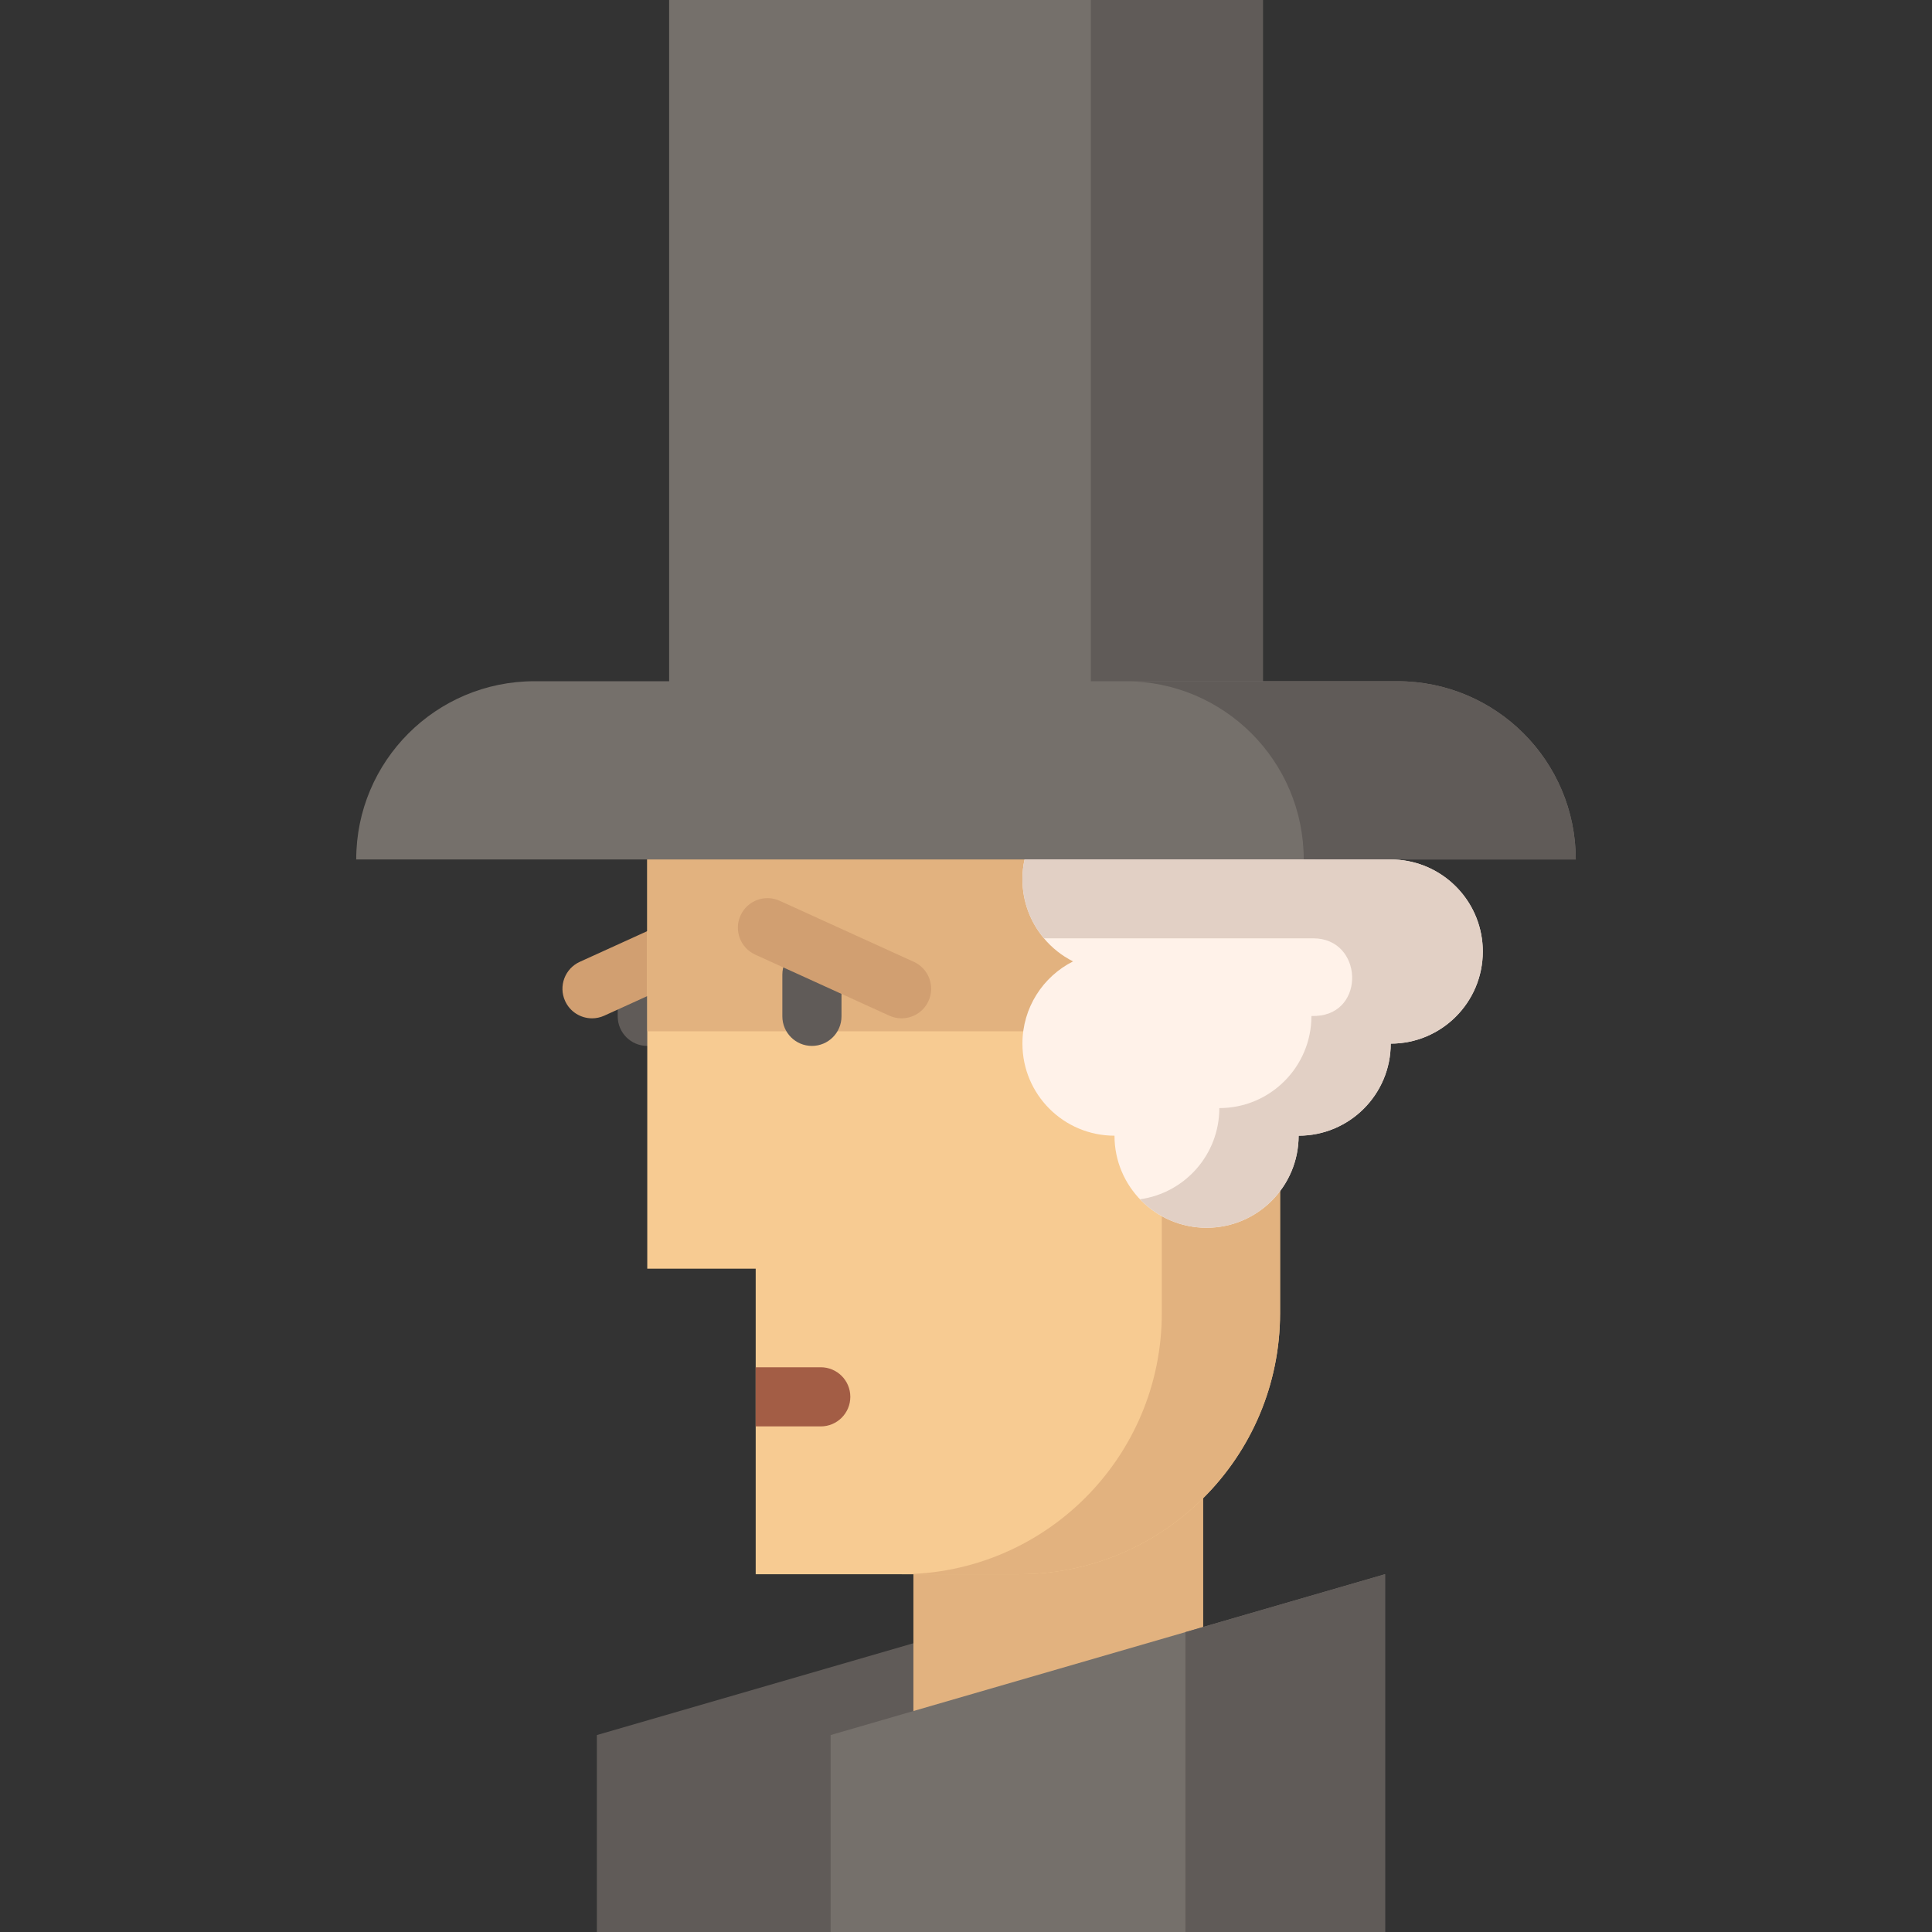 <?xml version="1.0" encoding="iso-8859-1"?>
<!-- Generator: Adobe Illustrator 19.0.0, SVG Export Plug-In . SVG Version: 6.00 Build 0)  -->
<svg version="1.1" id="Capa_1" xmlns="http://www.w3.org/2000/svg" xmlns:xlink="http://www.w3.org/1999/xlink" x="0px" y="0px"
	 viewBox="0 0 512 512" style="enable-background:new 0 0 512 512;" xml:space="preserve">
<rect x="0" y="0" width="512" height="512" fill="#333333" stroke="none"/>
<path style="fill:#605B58;" d="M171.536,277.179c-4.328,0-7.837-3.509-7.837-7.837v-11.048c0-4.328,3.509-7.837,7.837-7.837
	c4.328,0,7.837,3.509,7.837,7.837v11.048C179.372,273.67,175.864,277.179,171.536,277.179z"/>
<path style="fill:#D19F71;" d="M156.898,269.867c-2.978,0-5.824-1.706-7.138-4.593c-1.792-3.939-0.052-8.586,3.888-10.379
	l19.864-9.038c3.936-1.791,8.585-0.052,10.379,3.888c1.792,3.939,0.052,8.586-3.888,10.379l-19.864,9.038
	C159.086,269.64,157.983,269.867,156.898,269.867z"/>
<polygon style="fill:#605B58;" points="305.103,512 158.176,512 158.176,459.808 305.103,417.189 "/>
<rect x="242.06" y="381.44" style="fill:#E2B27F;" width="76.8" height="97.176"/>
<path style="fill:#F7CB92;" d="M339.228,204.266v143.726c0,38.222-30.971,69.193-69.193,69.193h-69.768v-80.969h-28.735V198.07
	L339.228,204.266z"/>
<g>
	<rect x="171.54" y="206.127" style="fill:#E2B27F;" width="177.1" height="67.176"/>
	<path style="fill:#E2B27F;" d="M171.536,198.073v1.158l136.353,5.034v127.026v16.704l0,0c0,38.215-30.979,69.194-69.195,69.194
		h31.346c38.215,0,69.194-30.979,69.194-69.194l0,0v-16.704V204.264L171.536,198.073z"/>
</g>
<rect x="177.329" style="fill:#75706B;" width="157.351" height="193.588"/>
<rect x="289.08" style="fill:#605B58;" width="45.593" height="192.543"/>
<path style="fill:#75706B;" d="M370.363,180.533H141.635c-26.086,0-47.233,21.147-47.233,47.233l0,0h323.195l0,0
	C417.597,201.681,396.45,180.533,370.363,180.533z"/>
<path style="fill:#605B58;" d="M370.363,180.533h-72.095c26.086,0,47.234,21.147,47.234,47.234l0,0h72.095l0,0
	C417.597,201.681,396.449,180.533,370.363,180.533z"/>
<path style="fill:#FFF2E9;" d="M392.956,252.164c0,13.479-10.93,24.409-24.398,24.409c0,13.469-10.93,24.398-24.409,24.398
	c0,13.479-10.919,24.398-24.398,24.398c-13.479,0-24.398-10.919-24.398-24.398c-13.479,0-24.398-10.93-24.398-24.398
	c0-9.529,5.454-17.774,13.416-21.797c-2.978-1.494-5.601-3.584-7.711-6.113c-3.563-4.232-5.705-9.707-5.705-15.673
	c0-1.797,0.188-3.542,0.564-5.224h97.04c12.278,0,22.444,9.08,24.148,20.898C392.872,249.803,392.956,250.973,392.956,252.164z"/>
<path style="fill:#E2D0C5;" d="M370.777,227.871c-0.002,0-0.004,0-0.006,0c-0.729-0.066-1.466-0.104-2.212-0.104l0,0l0,0h-3.607
	h-93.433c-0.376,1.682-0.564,3.427-0.564,5.224c0,5.966,2.142,11.442,5.705,15.673h71.373c13.2,0,13.989,19.87,0.807,20.561
	c-0.429,0.023-0.861,0.033-1.296,0.033c0,13.469-10.93,24.398-24.409,24.398c0,12.334-9.144,22.519-21.025,24.161
	c4.442,4.651,10.7,7.551,17.642,7.551c13.479,0,24.398-10.919,24.398-24.398c13.479,0,24.409-10.93,24.409-24.398
	c13.469,0,24.398-10.93,24.398-24.409C392.956,239.444,383.206,228.994,370.777,227.871z"/>
<path style="fill:#605B58;" d="M215.168,277.179c-4.328,0-7.837-3.509-7.837-7.837v-11.048c0-4.328,3.509-7.837,7.837-7.837
	c4.328,0,7.837,3.509,7.837,7.837v11.048C223.005,273.67,219.496,277.179,215.168,277.179z"/>
<polygon style="fill:#75706B;" points="367.053,417.185 367.053,511.999 220.119,511.999 220.119,459.806 314.16,432.524 "/>
<polygon style="fill:#605B58;" points="367.053,417.185 367.053,511.999 314.16,511.999 314.16,432.524 "/>
<path style="fill:#A35D45;" d="M225.345,370.175c0,4.326-3.511,7.837-7.837,7.837h-17.241v-15.673h17.241
	C221.834,362.338,225.345,365.839,225.345,370.175z"/>
<path style="fill:#D19F71;" d="M238.923,269.867c-1.087,0-2.189-0.227-3.242-0.706l-35.543-16.177
	c-3.939-1.793-5.679-6.44-3.886-10.379c1.793-3.939,6.44-5.678,10.379-3.886l35.543,16.177c3.939,1.793,5.679,6.44,3.886,10.379
	C244.746,268.161,241.9,269.867,238.923,269.867z"/>
<g>
</g>
<g>
</g>
<g>
</g>
<g>
</g>
<g>
</g>
<g>
</g>
<g>
</g>
<g>
</g>
<g>
</g>
<g>
</g>
<g>
</g>
<g>
</g>
<g>
</g>
<g>
</g>
<g>
</g>
</svg>

